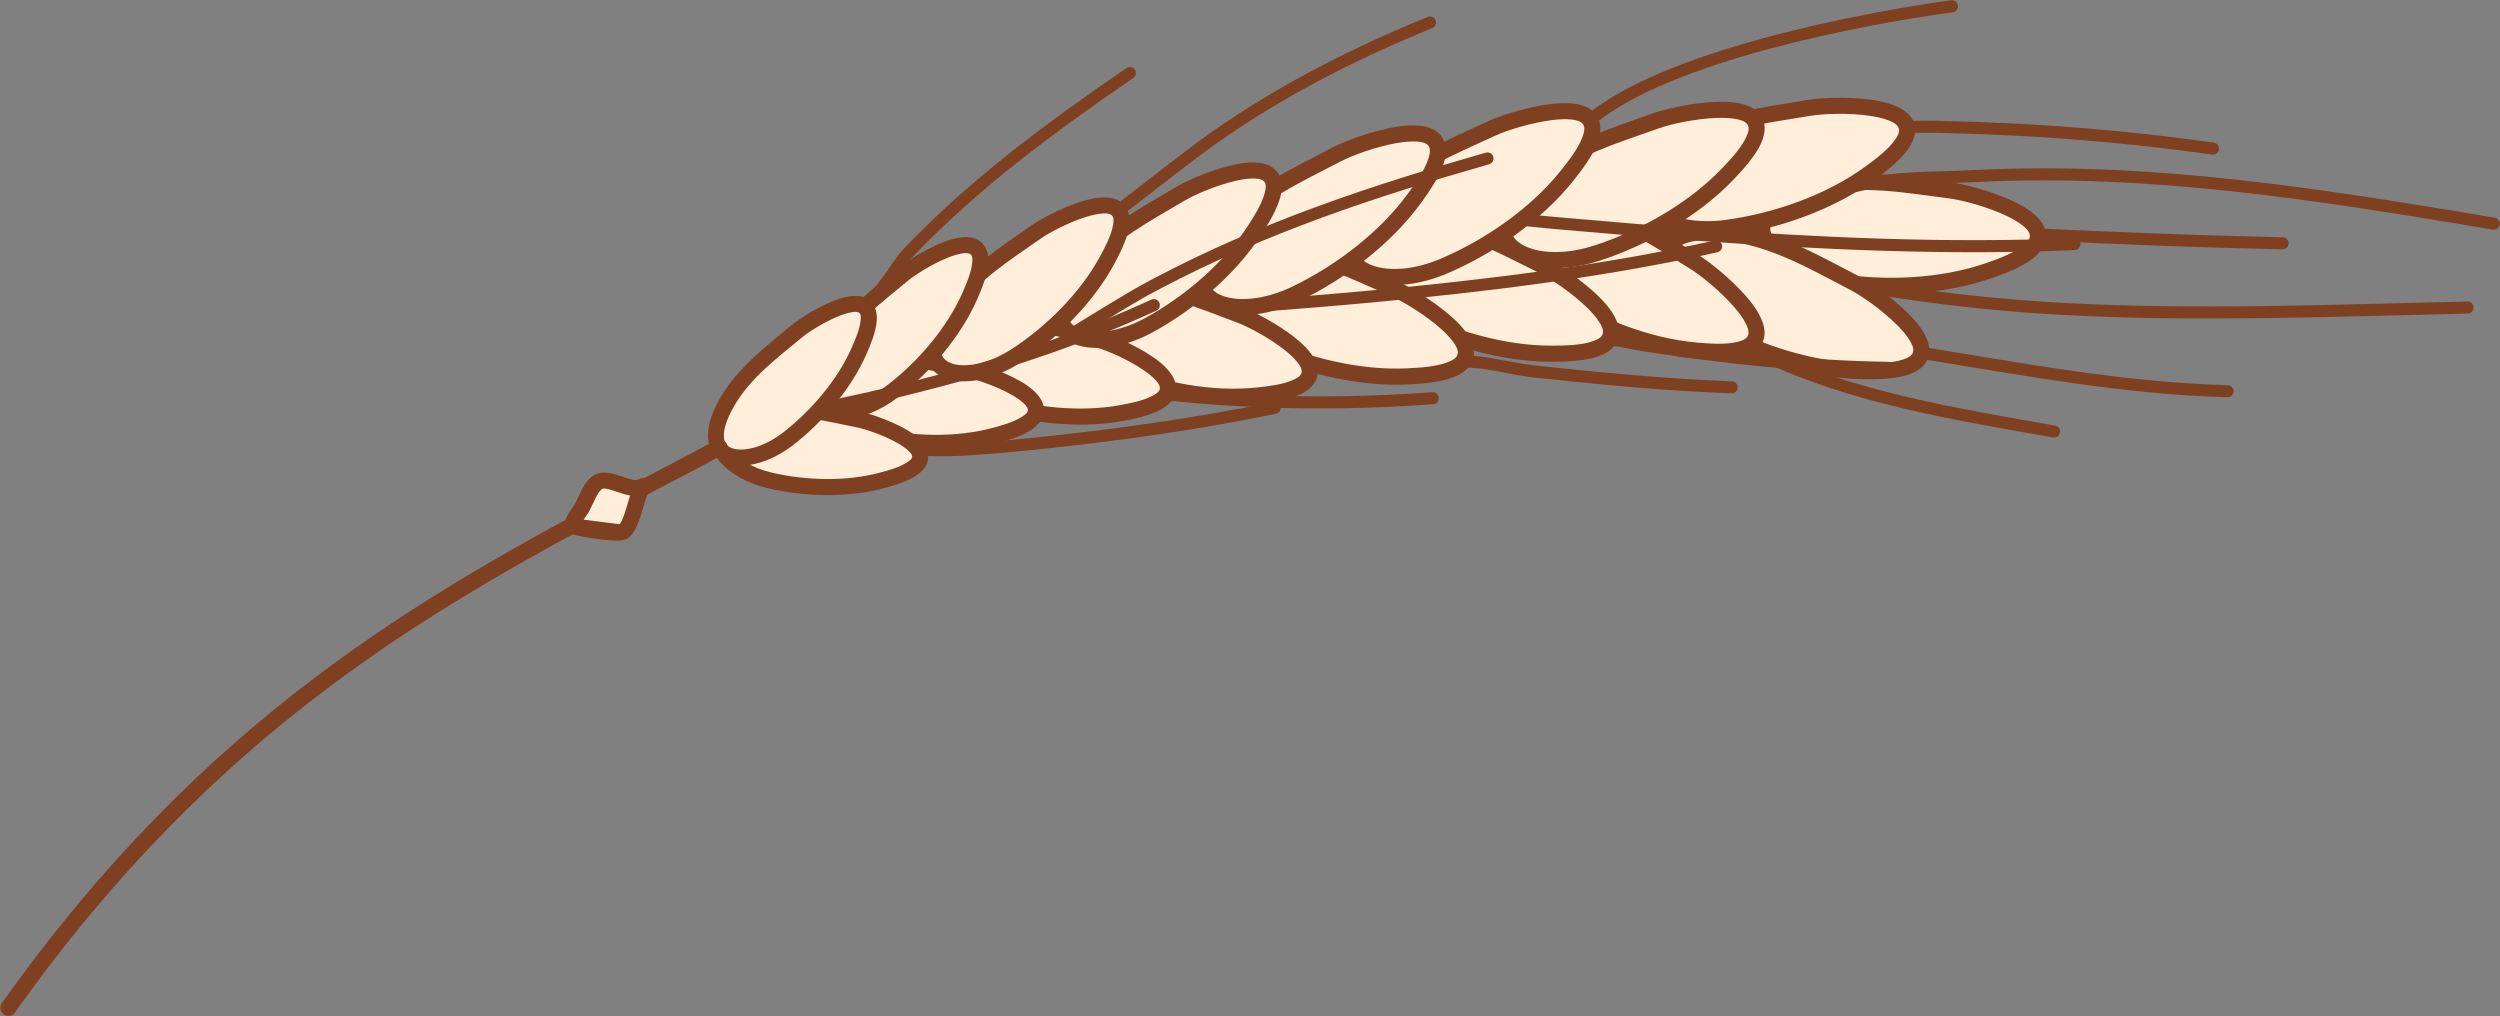 <?xml version="1.0" encoding="UTF-8" standalone="no"?><!DOCTYPE svg PUBLIC "-//W3C//DTD SVG 1.1//EN" "http://www.w3.org/Graphics/SVG/1.1/DTD/svg11.dtd"><svg width="100%" height="100%" viewBox="0 0 5179 2105" version="1.1" xmlns="http://www.w3.org/2000/svg" xmlns:xlink="http://www.w3.org/1999/xlink" xml:space="preserve" xmlns:serif="http://www.serif.com/" style="fill-rule:evenodd;clip-rule:evenodd;stroke-linejoin:round;stroke-miterlimit:2;"><rect x="0" y="0" width="5179" height="2105" fill="#808080" stroke="none"/><g id="Wheat-01"><g><path d="M4220.39,479.555c-13.185,-44.308 -136.485,-79.484 -180.308,-85.063c-91.163,-11.608 -183.184,-28.281 -274.421,-8.288c-196.405,43.04 -112.724,172.324 37.677,196.774c101.207,16.453 219.766,11.555 317.14,-22.463c38.616,-13.491 112.114,-39.959 99.912,-80.96Z" style="fill:#ffeeda;"/><path d="M4236.36,474.801c-4.876,-16.384 -20.937,-32.753 -43.934,-46.43c-45.48,-27.048 -118.196,-46.332 -150.244,-50.413c-93.044,-11.846 -186.974,-28.44 -280.093,-8.034c-42.288,9.267 -72.389,22.558 -92.392,37.606c-23.243,17.486 -33.936,37.79 -35.555,58.17c-1.895,23.84 8.968,48.778 30.833,70.777c28.879,29.056 77.546,53.501 135.684,62.952c103.818,16.878 225.425,11.716 325.311,-23.18c24.613,-8.599 62.419,-22.468 86.044,-41.35c20.762,-16.594 31.181,-37.131 24.346,-60.098Zm-31.949,9.507c2.939,9.875 -4.281,17.418 -13.208,24.552c-20.853,16.667 -54.501,28.33 -76.227,35.92c-94.862,33.142 -210.372,37.776 -308.969,21.748c-55.424,-9.01 -101.342,-32.813 -124.516,-61.463c-11.288,-13.955 -16.975,-28.861 -12.955,-43.287c3.137,-11.256 11.893,-21.661 26.246,-31.169c17.131,-11.349 41.612,-20.93 74.442,-28.124c89.355,-19.581 179.465,-2.828 268.748,8.54c25.224,3.211 77.88,16.693 118.714,36.106c12.915,6.14 24.622,12.846 33.661,20.098c6.859,5.504 12.242,10.958 14.064,17.079Z" style="fill:#7e4021;"/><path d="M3980.13,727.139c2.829,-46.141 -100.898,-121.513 -140.141,-141.8c-81.636,-42.203 -162.338,-89.458 -254.893,-102.006c-199.243,-27.013 -165.038,123.144 -32.176,197.748c89.406,50.202 202.439,86.309 305.574,87.791c40.9,0.588 119.018,0.965 121.636,-41.733Z" style="fill:#ffeeda;"/><path d="M3996.76,728.159c1.046,-17.062 -8.418,-37.95 -25.321,-58.692c-33.429,-41.019 -95.102,-84.098 -123.801,-98.934c-83.32,-43.073 -165.843,-90.908 -260.308,-103.716c-42.898,-5.816 -75.733,-3.668 -99.687,3.598c-27.833,8.442 -44.847,23.84 -53.366,42.425c-9.965,21.741 -8.325,48.893 4.657,77.061c17.148,37.205 54.463,76.874 105.821,105.712c91.712,51.498 207.699,88.404 313.494,89.924c26.069,0.375 66.339,0.33 95.011,-9.292c25.197,-8.457 42.034,-24.169 43.5,-48.086Zm-33.271,-2.04c-0.63,10.284 -10.001,14.889 -20.834,18.525c-25.309,8.493 -60.915,7.894 -83.927,7.564c-100.474,-1.445 -210.553,-36.752 -297.653,-85.66c-48.961,-27.492 -83.914,-65.613 -95.843,-100.478c-5.81,-16.983 -6.034,-32.935 2.695,-45.104c6.811,-9.495 18.607,-16.26 35.353,-20.263c19.986,-4.777 46.268,-5.37 79.572,-0.855c90.647,12.29 169.526,58.964 249.479,100.296c22.587,11.677 67.414,42.418 99.099,74.671c10.022,10.202 18.715,20.519 24.714,30.434c4.553,7.524 7.736,14.495 7.345,20.87Z" style="fill:#7e4021;"/><path d="M3945.47,252.813c-25.413,-38.616 -153.618,-36.707 -197.186,-29.401c-90.634,15.199 -183.551,25.796 -265.134,71.272c-175.624,97.896 -58.189,197.525 92.868,177.525c101.649,-13.459 213.748,-52.368 297.159,-113.044c33.078,-24.062 95.809,-70.618 72.293,-106.352Z" style="fill:#ffeeda;"/><path d="M3959.39,243.651c-9.397,-14.28 -29.499,-25.316 -55.465,-31.773c-51.351,-12.771 -126.538,-10.246 -158.4,-4.903c-92.503,15.513 -187.226,26.737 -270.492,73.151c-37.813,21.078 -62.797,42.491 -77.605,62.673c-17.207,23.45 -21.584,45.976 -17.253,65.956c5.067,23.373 22.666,44.114 49.949,58.865c36.037,19.484 89.688,28.842 148.079,21.111c104.271,-13.806 219.214,-53.847 304.776,-116.088c21.084,-15.337 53.278,-39.528 70.448,-64.425c15.089,-21.88 19.136,-44.551 5.963,-64.567Zm-27.845,18.324c5.664,8.606 0.929,17.912 -5.559,27.319c-15.156,21.977 -44.005,42.855 -62.615,56.393c-81.259,59.111 -190.516,96.888 -289.543,109.999c-55.666,7.37 -106.499,-2.166 -136.957,-22.908c-14.835,-10.103 -24.582,-22.733 -24.897,-37.706c-0.246,-11.682 5.135,-24.171 16.132,-37.418c13.127,-15.81 33.801,-32.049 63.157,-48.413c79.901,-44.538 171.01,-54.506 259.775,-69.392c25.078,-4.205 79.384,-6.496 124.083,0.306c14.138,2.151 27.282,5.192 38.029,9.527c8.156,3.29 14.884,6.958 18.395,12.293Z" style="fill:#7e4021;"/><path d="M3638.67,693.281c6.097,-45.824 -92.019,-128.368 -129.724,-151.389c-78.435,-47.889 -155.58,-100.752 -247.011,-119.837c-196.824,-41.084 -173.361,111.121 -46.128,194.966c85.617,56.42 195.803,100.458 298.573,109.256c40.755,3.489 118.649,9.408 124.29,-32.996Z" style="fill:#ffeeda;"/><path d="M3655.19,695.478c2.254,-16.944 -5.705,-38.451 -21.093,-60.34c-30.433,-43.289 -88.894,-90.635 -116.467,-107.47c-80.054,-48.878 -158.974,-102.449 -252.291,-121.928c-42.378,-8.846 -75.282,-9.034 -99.692,-3.486c-28.362,6.446 -46.426,20.598 -56.242,38.531c-11.483,20.979 -11.774,48.179 -0.823,77.197c14.464,38.329 48.869,80.545 98.052,112.956c87.826,57.876 200.901,102.92 306.322,111.945c25.977,2.223 66.148,5.036 95.431,-2.527c25.734,-6.647 43.643,-21.124 46.803,-44.878Zm-33.043,-4.395c-1.358,10.212 -11.032,14.141 -22.097,16.999c-25.847,6.676 -61.321,3.552 -84.251,1.589c-100.118,-8.571 -207.415,-51.602 -290.823,-106.567c-46.887,-30.897 -79.047,-71.403 -88.472,-107.027c-4.59,-17.352 -3.681,-33.279 5.89,-44.799c7.467,-8.987 19.714,-14.898 36.701,-17.703c20.275,-3.346 46.533,-2.072 79.432,4.795c89.546,18.691 164.914,70.845 241.732,117.747c21.702,13.251 64.234,47.095 93.551,81.516c9.273,10.887 17.211,21.795 22.492,32.111c4.007,7.828 6.688,15.008 5.845,21.339Z" style="fill:#7e4021;"/><path d="M3337.41,688.425c1.854,-46.191 -103.439,-119.357 -143.102,-138.812c-82.508,-40.47 -164.189,-86.012 -256.988,-96.604c-199.769,-22.802 -162.403,126.599 -27.996,198.383c90.445,48.304 204.215,82.018 307.358,81.324c40.903,-0.276 119.012,-1.547 120.728,-44.291Z" style="fill:#ffeeda;"/><path d="M3354.07,689.093c0.686,-17.08 -9.217,-37.763 -26.554,-58.144c-34.287,-40.305 -96.856,-82.072 -125.861,-96.299c-84.211,-41.306 -167.725,-87.389 -262.438,-98.2c-43.012,-4.91 -75.794,-2.07 -99.59,5.7c-27.648,9.028 -44.334,24.782 -52.458,43.542c-9.505,21.946 -7.292,49.058 6.282,76.945c17.929,36.836 56.072,75.708 108.028,103.456c92.778,49.551 209.518,84.001 315.322,83.289c26.071,-0.175 66.331,-1.07 94.793,-11.296c25.014,-8.986 41.515,-25.049 42.476,-48.993Zm-33.306,-1.337c-0.414,10.295 -9.685,15.096 -20.44,18.96c-25.123,9.026 -60.734,9.179 -83.748,9.333c-100.482,0.677 -211.282,-32.3 -299.394,-79.358c-49.53,-26.453 -85.281,-63.829 -97.942,-98.434c-6.168,-16.856 -6.727,-32.8 1.743,-45.151c6.608,-9.636 18.26,-16.649 34.917,-21.004c19.88,-5.198 46.145,-6.345 79.536,-2.534c90.886,10.374 170.733,55.373 251.54,95.009c22.829,11.197 68.294,40.986 100.653,72.563c10.235,9.988 19.144,20.12 25.351,29.906c4.71,7.426 8.04,14.329 7.784,20.71Z" style="fill:#7e4021;"/><path d="M3036.73,729.813c-0.267,-46.227 -108.807,-114.484 -149.321,-132.098c-84.279,-36.641 -167.964,-78.386 -261.151,-84.709c-200.605,-13.61 -156.422,133.919 -18.862,199.459c92.566,44.103 207.763,72.56 310.766,67.133c40.848,-2.152 118.816,-7.007 118.568,-49.785Z" style="fill:#ffeeda;"/><path d="M3053.4,729.717c-0.099,-17.094 -10.941,-37.301 -29.195,-56.864c-36.1,-38.69 -100.52,-77.542 -130.148,-90.423c-86.017,-37.397 -171.558,-79.599 -266.668,-86.052c-43.192,-2.93 -75.809,1.411 -99.223,10.265c-27.205,10.287 -43.15,26.79 -50.405,45.903c-8.488,22.36 -5.033,49.341 9.807,76.576c19.6,35.974 59.487,73.055 112.662,98.389c94.954,45.241 213.152,74.297 318.812,68.73c26.036,-1.371 66.212,-4.113 94.175,-15.634c24.575,-10.124 40.321,-26.928 40.183,-50.89Zm-33.333,0.192c0.059,10.303 -8.982,15.525 -19.548,19.878c-24.683,10.169 -60.249,11.956 -83.231,13.167c-100.345,5.287 -212.542,-22.57 -302.721,-65.535c-50.692,-24.152 -88.12,-59.847 -102.357,-93.835c-6.934,-16.556 -8.225,-32.457 -0.33,-45.184c6.159,-9.929 17.476,-17.469 33.916,-22.584c19.621,-6.105 45.805,-8.456 79.336,-6.181c91.266,6.192 173.094,47.479 255.635,83.365c23.319,10.138 70.103,37.808 103.877,67.867c10.683,9.508 20.047,19.22 26.697,28.711c5.046,7.202 8.689,13.945 8.726,20.331Z" style="fill:#7e4021;"/><path d="M2713.29,767.217c-2.574,-42.744 -106.405,-100.415 -144.765,-114.668c-79.799,-29.648 -159.306,-64.047 -245.818,-65.204c-186.236,-2.49 -137.942,131.744 -7.406,185.44c87.841,36.133 195.826,56.655 290.825,46.45c37.674,-4.047 109.547,-12.463 107.164,-52.018Z" style="fill:#ffeeda;"/><path d="M2729.93,766.215c-0.966,-16.044 -12.104,-34.504 -30.241,-51.939c-35.46,-34.084 -97.208,-66.892 -125.357,-77.35c-81.576,-30.309 -162.96,-65.064 -251.399,-66.246c-40.325,-0.539 -70.442,5.173 -91.773,14.594c-25.039,11.058 -39.145,27.414 -44.986,45.747c-6.821,21.41 -2.261,46.559 13.052,71.353c20.049,32.464 59.003,64.955 109.738,85.824c90.286,37.14 201.3,58.097 298.945,47.608c24.125,-2.592 61.316,-7.194 86.719,-19.314c22.727,-10.844 36.667,-27.616 35.302,-50.277Zm-33.273,2.004c0.544,9.03 -7.327,13.867 -16.383,18.188c-22.201,10.593 -54.841,13.991 -75.925,16.256c-92.354,9.921 -197.31,-10.165 -282.704,-45.292c-47.777,-19.653 -83.983,-50.528 -98.762,-81.04c-7.053,-14.563 -9.091,-28.808 -2.608,-40.651c5.079,-9.279 14.975,-16.603 29.584,-22.036c17.733,-6.594 41.689,-10.048 72.628,-9.634c84.587,1.131 162.214,35.174 240.236,64.163c22.005,8.175 66.519,31.339 99.161,57.354c10.278,8.191 19.361,16.632 25.938,25.01c4.851,6.18 8.492,11.986 8.835,17.682Z" style="fill:#7e4021;"/><path d="M2419.24,799.865c-5.422,-39.295 -105.426,-85.164 -141.869,-95.596c-75.813,-21.7 -151.693,-47.808 -231.677,-42.715c-172.182,10.963 -118.018,131.5 6.367,171.796c83.7,27.117 184.895,38.38 271.908,22.189c34.507,-6.42 100.288,-19.312 95.271,-55.674Z" style="fill:#ffeeda;"/><path d="M2435.74,797.587c-2.067,-14.985 -13.784,-31.549 -32.065,-46.596c-35.306,-29.061 -94.888,-55.062 -121.728,-62.745c-77.635,-22.222 -155.416,-48.541 -237.322,-43.325c-37.508,2.388 -65.078,9.876 -84.223,20.158c-22.717,12.2 -34.747,28.613 -38.905,46.255c-4.847,20.569 1.188,43.835 17.339,65.976c20.951,28.723 59.45,56.142 108.078,71.896c86.217,27.931 190.465,39.396 280.094,22.719c22.208,-4.132 56.393,-11.089 79.104,-24.157c20.704,-11.913 32.572,-28.848 29.628,-50.181Zm-33.02,4.556c1.077,7.809 -5.653,12.372 -13.232,16.733c-19.637,11.299 -49.377,16.705 -68.578,20.278c-84.397,15.704 -182.538,4.642 -263.723,-21.659c-45.189,-14.64 -80.598,-40.337 -96.303,-67.265c-7.328,-12.563 -10.237,-25.174 -5.246,-36.235c3.929,-8.708 12.373,-15.943 25.151,-21.849c15.802,-7.304 37.539,-12.15 65.954,-13.959c78.062,-4.971 152.041,20.927 226.031,42.106c20.829,5.962 63.433,24.122 95.317,45.745c9.99,6.775 18.907,13.858 25.521,21.066c4.725,5.149 8.414,10.011 9.108,15.039l-0,-0Z" style="fill:#7e4021;"/><path d="M2145.3,843.65c-7.987,-35.866 -103.793,-70.624 -138.229,-77.489c-71.638,-14.28 -143.673,-32.625 -217.129,-21.854c-158.128,23.188 -98.976,130.359 18.915,158.122c79.332,18.682 173.611,21.401 252.714,-0.15c31.369,-8.546 91.121,-25.439 83.729,-58.629Z" style="fill:#ffeeda;"/><path d="M2161.57,840.027c-3.097,-13.909 -15.312,-28.61 -33.637,-41.327c-34.937,-24.244 -92.14,-43.808 -117.602,-48.884c-73.497,-14.651 -147.443,-33.05 -222.805,-21.999c-34.671,5.084 -59.71,14.169 -76.715,25.186c-20.408,13.221 -30.409,29.602 -32.954,46.503c-2.961,19.671 4.439,41.053 21.299,60.58c21.658,25.084 59.503,47.643 105.883,58.565c81.906,19.289 179.245,21.959 260.914,-0.291c20.298,-5.53 51.488,-14.617 71.572,-28.48c18.671,-12.887 28.492,-29.888 24.045,-49.853Zm-32.536,7.246c1.48,6.645 -4.23,10.885 -10.445,15.175c-17.164,11.847 -44.051,19.025 -61.397,23.751c-76.536,20.851 -167.755,18.083 -244.512,0.007c-42.487,-10.006 -76.879,-30.822 -93.288,-54.3c-7.463,-10.677 -11.087,-21.698 -7.442,-31.939c2.884,-8.106 9.975,-15.179 21.009,-21.423c13.933,-7.885 33.496,-13.948 59.403,-17.747c71.55,-10.492 141.673,7.799 211.452,21.709c19.604,3.908 60.152,17.391 91.105,34.865c9.647,5.446 18.34,11.249 24.931,17.343c4.54,4.199 8.208,8.175 9.184,12.559Z" style="fill:#7e4021;"/><path d="M1905.74,940.645c-7.398,-33.223 -96.146,-65.421 -128.045,-71.78c-66.36,-13.228 -133.088,-30.222 -201.132,-20.244c-146.477,21.48 -91.684,120.755 17.522,146.472c73.487,17.306 160.82,19.825 234.094,-0.138c29.059,-7.917 84.408,-23.566 77.561,-54.31Z" style="fill:#ffeeda;"/><path d="M1922.01,937.022c-2.922,-13.117 -14.377,-27.031 -31.658,-39.024c-32.5,-22.553 -85.712,-40.756 -109.398,-45.478c-68.219,-13.599 -136.858,-30.646 -206.808,-20.389c-69.563,10.201 -98.37,39.183 -102.625,67.44c-2.79,18.535 4.128,38.702 20.015,57.102c20.198,23.393 55.477,44.457 98.73,54.643c76.061,17.912 166.453,20.382 242.295,-0.281c18.911,-5.152 47.962,-13.64 66.673,-26.555c17.758,-12.257 27.004,-28.47 22.776,-47.458Zm-32.537,7.246c1.264,5.675 -3.867,9.116 -9.174,12.779c-15.792,10.9 -40.539,17.479 -56.5,21.827c-70.707,19.264 -154.981,16.696 -225.893,-0.004c-39.012,-9.187 -70.622,-28.249 -85.689,-49.807c-6.659,-9.526 -9.995,-19.334 -6.744,-28.471c2.59,-7.278 9.003,-13.582 18.909,-19.188c12.806,-7.247 30.791,-12.801 54.601,-16.292c66.138,-9.699 130.953,7.24 195.454,20.098c18.082,3.605 55.48,16.045 84.03,32.161c8.846,4.994 16.82,10.31 22.863,15.898c3.994,3.693 7.285,7.143 8.143,10.999Z" style="fill:#7e4021;"/><path d="M3630.41,244.286c-31.808,-33.545 -157.679,-9.119 -199.283,5.736c-86.549,30.902 -176.153,57.674 -248.467,116.789c-155.671,127.257 -22.544,204.68 122.641,158.426c97.697,-31.126 201.207,-89.143 272.647,-163.543c28.331,-29.504 81.897,-86.366 52.462,-117.408Z" style="fill:#ffeeda;"/><path d="M3642.51,232.818c-11.762,-12.404 -33.491,-19.733 -60.188,-21.523c-52.797,-3.54 -126.368,12.168 -156.793,23.031c-88.334,31.539 -179.606,59.247 -253.412,119.582c-33.517,27.399 -54.346,52.872 -65.374,75.344c-12.814,26.11 -13.162,49.055 -5.384,67.962c9.099,22.118 30.071,39.441 59.523,49.164c38.902,12.842 93.362,12.619 149.484,-5.261c100.218,-31.928 206.327,-91.56 279.61,-167.879c18.057,-18.806 45.496,-48.282 58.019,-75.81c11.006,-24.193 11.003,-47.222 -5.485,-64.61Zm-24.188,22.936c7.089,7.476 4.064,17.469 -0.668,27.871c-11.055,24.299 -35.782,49.926 -51.722,66.526c-69.597,72.48 -170.507,128.883 -265.684,159.206c-53.502,17.045 -105.221,16.597 -138.851,1.535c-16.381,-7.336 -28.198,-18.055 -31.141,-32.74c-2.296,-11.456 0.804,-24.697 9.301,-39.671c10.141,-17.873 27.637,-37.495 53.657,-58.766c70.823,-57.896 158.76,-83.732 243.523,-113.997c23.947,-8.55 77.004,-20.355 122.202,-21.521c14.296,-0.369 27.77,0.313 39.112,2.691c8.607,1.804 15.877,4.231 20.271,8.866Z" style="fill:#7e4021;"/><path d="M3287.88,242.094c-34.759,-30.476 -157.849,5.427 -197.91,24.046c-83.339,38.733 -170.1,73.635 -236.669,139.153c-143.303,141.039 -3.618,205.886 136.696,146.47c94.42,-39.981 192.153,-107.275 256.445,-187.932c25.496,-31.986 73.604,-93.535 41.438,-121.737Z" style="fill:#ffeeda;"/><path d="M3298.87,229.562c-12.853,-11.269 -35.165,-16.568 -61.913,-15.894c-52.899,1.332 -124.713,23.742 -154.01,37.358c-85.057,39.532 -173.393,75.52 -241.335,142.388c-30.854,30.367 -49.251,57.648 -58.165,81.039c-10.358,27.179 -8.593,50.058 0.891,68.169c11.095,21.187 33.572,36.507 63.794,43.48c39.918,9.209 94.127,3.976 148.366,-18.991c96.855,-41.013 197.028,-110.154 262.979,-192.891c16.251,-20.388 40.861,-52.263 50.799,-80.826c8.733,-25.103 6.612,-48.034 -11.406,-63.832Zm-21.975,25.064c7.746,6.792 5.653,17.021 1.898,27.814c-8.772,25.214 -31.037,53.007 -45.382,71.003c-62.633,78.575 -157.927,144.023 -249.911,182.973c-51.707,21.895 -103.247,26.207 -138.12,14.303c-16.987,-5.798 -29.739,-15.385 -34.021,-29.736c-3.341,-11.197 -1.472,-24.667 5.611,-40.359c8.454,-18.73 24.071,-39.878 48.024,-63.453c65.196,-64.166 150.383,-97.982 232.002,-135.917c23.059,-10.717 74.805,-27.354 119.704,-32.673c14.202,-1.682 27.681,-2.242 39.194,-0.919c8.737,1.005 16.198,2.754 21.001,6.964l-0,0Z" style="fill:#7e4021;"/><path d="M2966.77,286.226c-36.122,-28.849 -157.434,12.665 -196.599,33.103c-81.473,42.517 -166.541,81.364 -230.033,149.867c-136.679,147.467 5.835,205.835 143.274,140.043c92.485,-44.272 187.027,-115.981 247.55,-199.503c24.001,-33.122 69.233,-96.814 35.808,-123.51Z" style="fill:#ffeeda;"/><path d="M2977.17,273.203c-13.357,-10.668 -35.888,-14.937 -62.577,-13.037c-52.782,3.759 -123.491,29.441 -152.133,44.387c-83.153,43.394 -169.744,83.398 -234.546,153.314c-29.428,31.75 -46.553,59.847 -54.385,83.623c-9.099,27.625 -6.286,50.4 4.019,68.056c12.055,20.656 35.212,34.928 65.722,40.506c40.299,7.367 94.21,-0.348 147.338,-25.78c94.871,-45.414 191.766,-119.08 253.85,-204.756c15.298,-21.112 38.419,-54.083 47.036,-83.073c7.572,-25.477 4.4,-48.286 -14.323,-63.24l-0.001,-0Zm-20.801,26.046c8.05,6.429 6.428,16.744 3.173,27.698c-7.606,25.589 -28.572,54.374 -42.076,73.01c-58.962,81.367 -151.151,151.119 -241.25,194.249c-50.648,24.245 -101.936,30.918 -137.319,20.627c-17.235,-5.013 -30.414,-14.004 -35.35,-28.143c-3.851,-11.032 -2.602,-24.573 3.753,-40.574c7.586,-19.098 22.215,-40.941 45.061,-65.59c62.183,-67.091 145.728,-104.781 225.521,-146.421c22.543,-11.764 73.47,-30.758 118.078,-38.132c14.11,-2.333 27.549,-3.511 39.111,-2.717c8.773,0.603 16.307,2.007 21.298,5.993Z" style="fill:#7e4021;"/><path d="M2626.25,360.44c-34.862,-24.865 -144.981,19.641 -180.178,40.517c-73.218,43.428 -149.947,83.642 -205.226,150.201c-118.998,143.281 15.76,190.095 139.573,122.321c83.316,-45.606 167.153,-116.693 218.929,-196.994c20.533,-31.845 59.164,-93.035 26.902,-116.045Z" style="fill:#ffeeda;"/><path d="M2635.93,346.871c-13.085,-9.332 -34.444,-12.274 -59.404,-9.126c-48.798,6.155 -113.127,33.558 -138.954,48.877c-74.849,44.395 -153.036,85.847 -209.545,153.888c-25.766,31.024 -40.254,58.037 -46.335,80.549c-7.138,26.426 -3.283,47.678 7.304,63.743c12.365,18.763 34.79,31.025 63.699,34.7c37.852,4.812 87.606,-5.062 135.728,-31.404c85.636,-46.876 171.716,-120.044 224.934,-202.582c13.149,-20.392 32.946,-52.211 39.486,-79.586c5.852,-24.492 1.57,-45.876 -16.913,-59.058l0,-0.001Zm-19.355,27.138c7.364,5.253 6.179,14.416 3.848,24.175c-5.717,23.925 -23.589,51.447 -35.081,69.269c-50.334,78.065 -131.928,147.07 -212.924,191.406c-45.316,24.806 -92.088,33.558 -125.108,25.873c-15.76,-3.668 -28.12,-11.036 -33.256,-23.523c-4.024,-9.783 -3.5,-22.083 1.458,-36.86c6.017,-17.937 18.388,-38.739 38.158,-62.543c54.047,-65.077 129.318,-104.053 200.907,-146.514c20.19,-11.976 66.185,-32.037 106.936,-41.072c12.832,-2.846 25.106,-4.604 35.756,-4.453c7.856,0.111 14.66,0.929 19.306,4.242Z" style="fill:#7e4021;"/><path d="M2309.88,430.372c-33.97,-20.483 -132.504,28.464 -163.524,50.251c-64.531,45.324 -132.533,87.93 -178.847,153.339c-99.701,140.806 28.093,174.446 137.618,103.034c73.701,-48.055 146.069,-119.68 188.17,-197.532c16.696,-30.874 48.017,-90.138 16.583,-109.092Z" style="fill:#ffeeda;"/><path d="M2318.48,416.099c-12.954,-7.811 -33.202,-9.11 -56.396,-4.35c-44.794,9.193 -102.468,39.19 -125.314,55.236c-66.082,46.413 -135.442,90.364 -182.869,157.346c-21.719,30.673 -33.225,56.822 -37.262,78.175c-4.79,25.337 0.414,45.01 11.521,59.333c12.951,16.699 34.84,26.629 62.213,27.985c35.508,1.759 81.032,-10.949 123.851,-38.867c75.917,-49.499 150.361,-123.372 193.727,-203.565c10.745,-19.869 26.822,-50.83 30.934,-76.708c3.748,-23.59 -1.963,-43.465 -20.405,-54.585Zm-17.212,28.546c6.751,4.07 6.069,12.173 4.697,20.808c-3.555,22.375 -18.044,48.904 -27.334,66.083c-40.836,75.512 -111.127,144.889 -182.613,191.498c-39.791,25.945 -82.034,37.332 -112.849,32.621c-14.376,-2.198 -26.013,-7.862 -31.479,-18.696c-4.303,-8.53 -4.623,-19.645 -1.185,-33.295c4.252,-16.881 14.147,-36.834 30.6,-60.071c45.201,-63.837 111.844,-105.097 174.824,-149.331c17.729,-12.452 58.633,-34.173 95.491,-45.379c11.55,-3.511 22.663,-5.995 32.426,-6.608c6.975,-0.438 13.075,-0.251 17.422,2.37l-0,-0Z" style="fill:#7e4021;"/><path d="M2016.3,510.829c-32.916,-16.332 -120.169,36.334 -147.154,58.802c-56.136,46.741 -115.683,91.235 -153.477,155.137c-81.359,137.56 39.174,158.918 134.87,84.678c64.395,-49.958 125.77,-121.575 158.73,-196.643c13.071,-29.77 37.49,-86.861 7.031,-101.974Z" style="fill:#ffeeda;"/><path d="M2023.7,495.899c-12.766,-6.334 -31.877,-6.074 -53.286,0.185c-40.817,11.934 -91.988,44.127 -111.94,60.739c-57.593,47.954 -118.383,93.9 -157.158,159.46c-17.839,30.161 -26.512,55.346 -28.632,75.497c-2.545,24.182 3.909,42.257 15.454,54.86c13.438,14.668 34.72,22.352 60.505,21.513c33.123,-1.077 74.456,-16.332 112.104,-45.539c66.485,-51.578 129.745,-125.606 163.775,-203.111c8.457,-19.262 20.995,-49.233 22.837,-73.566c1.713,-22.623 -5.337,-40.947 -23.659,-50.038Zm-14.816,29.86c6.098,3.026 5.807,10.132 5.237,17.662c-1.575,20.796 -12.892,46.219 -20.12,62.681c-31.891,72.633 -91.381,141.839 -153.686,190.175c-34.488,26.755 -72.295,40.42 -100.87,38.425c-12.995,-0.907 -23.845,-5.017 -29.519,-14.288c-4.491,-7.339 -5.535,-17.299 -3.456,-29.806c2.625,-15.793 10.207,-34.819 23.537,-57.356c36.813,-62.243 95.116,-105.285 149.795,-150.813c15.362,-12.79 51.336,-35.852 84.382,-48.943c10.299,-4.08 20.276,-7.192 29.159,-8.488c6.12,-0.892 11.518,-1.245 15.541,0.751Z" style="fill:#7e4021;"/><path d="M1786.24,632.345c-30.49,-15.129 -111.315,33.657 -136.312,54.47c-52,43.297 -107.16,84.513 -142.169,143.706c-75.366,127.426 36.287,147.21 124.933,78.44c59.65,-46.277 116.504,-112.617 147.036,-182.155c12.108,-27.577 34.727,-80.462 6.512,-94.461Z" style="fill:#ffeeda;"/><path d="M1793.65,617.415c-12.038,-5.973 -30.061,-5.81 -50.25,0.093c-37.97,11.101 -85.574,41.045 -104.134,56.499c-53.457,44.509 -109.86,87.178 -145.851,148.03c-35.791,60.515 -31.357,101.137 -12.055,122.207c12.662,13.822 32.696,21.117 56.992,20.326c30.89,-1.005 69.448,-15.203 104.558,-42.441c61.74,-47.898 120.479,-116.649 152.08,-188.623c7.88,-17.946 19.539,-45.876 21.255,-68.547c1.629,-21.516 -5.169,-38.898 -22.595,-47.544Zm-14.816,29.86c5.208,2.584 4.659,8.738 4.173,15.168c-1.449,19.133 -11.888,42.516 -18.538,57.662c-29.462,67.102 -84.431,131.032 -141.992,175.687c-31.667,24.568 -66.361,37.171 -92.599,35.339c-11.595,-0.809 -21.32,-4.379 -26.382,-12.651c-4.033,-6.589 -4.905,-15.539 -3.038,-26.767c2.413,-14.515 9.397,-31.994 21.648,-52.707c34.029,-57.536 87.945,-97.299 138.488,-139.383c14.17,-11.798 47.352,-33.065 77.832,-45.139c9.444,-3.741 18.59,-6.602 26.736,-7.789c5.382,-0.785 10.134,-1.176 13.672,0.58Z" style="fill:#7e4021;"/><path d="M1794.4,644.158c13.026,-5.374 28.483,-21.166 43.312,-40.433c19.532,-25.377 38.709,-56.656 51.512,-70.086c137.416,-144.137 294.805,-259.729 458.457,-372.058c5.688,-3.905 7.136,-11.692 3.232,-17.38c-3.904,-5.688 -11.691,-7.136 -17.379,-3.232c-165.089,113.315 -323.782,230.017 -462.404,375.419c-13.191,13.836 -33.107,45.945 -53.23,72.089c-11.61,15.085 -22.836,28.363 -33.035,32.571c-6.377,2.631 -9.419,9.945 -6.787,16.322c2.631,6.378 9.945,9.419 16.322,6.788Z" style="fill:#7e4021;"/><path d="M3859.83,605.934c11.699,2.796 23.693,4.354 35.575,6.135c32.441,4.862 64.852,9.842 97.373,14.153c93.738,12.424 187.75,21.251 282.165,26.312c279.739,14.997 557.402,3.218 837.101,-2.924c6.897,-0.152 12.374,-5.874 12.222,-12.772c-0.151,-6.897 -5.874,-12.374 -12.771,-12.222c-279.069,6.128 -556.105,17.917 -835.214,2.954c-93.764,-5.026 -187.127,-13.793 -280.218,-26.132c-32.381,-4.291 -64.652,-9.252 -96.952,-14.093c-11.83,-1.773 -23.787,-3.252 -35.395,-6.2c0.132,0.034 0.526,0.148 0.526,0.148c0,-0 -3.296,-0.828 -4.754,-0.85c-2.269,-0.033 -4.183,0.507 -5.645,1.179c-2.412,1.109 -4.196,2.775 -5.462,4.797c-1.585,2.53 -3.687,6.783 -0.334,12.986c2.391,4.423 7.071,6.825 11.783,6.529Zm10.52,-17.802c0.737,1.56 1.122,3.205 1.183,4.84c-0.007,-1.402 -0.304,-3.021 -1.183,-4.84Z" style="fill:#7e4021;"/><path d="M3845.49,397.908c77.943,-19.777 166.503,-16.619 246.059,-20.641c365.616,-18.487 714.168,38.405 1072.47,98.337c6.804,1.138 13.253,-3.463 14.391,-10.267c1.138,-6.804 -3.462,-13.253 -10.267,-14.391c-360.094,-60.232 -710.408,-117.227 -1077.85,-98.647c-81.145,4.103 -171.446,1.205 -250.946,21.377c-6.687,1.696 -10.738,8.503 -9.042,15.19c1.697,6.687 8.503,10.738 15.191,9.042Z" style="fill:#7e4021;"/><path d="M2222.87,706.045c0.364,-0.276 0.841,-0.633 1.258,-0.929c21.018,-14.951 130.672,-80.613 146.159,-89.142c5.539,-3.051 11.085,-6.09 16.653,-9.088c5.843,-3.145 11.708,-6.252 17.58,-9.343c218.902,-115.226 443.402,-189.629 680.438,-257.281c6.634,-1.894 10.482,-8.817 8.589,-15.451c-1.893,-6.634 -8.817,-10.483 -15.451,-8.589c-238.714,68.131 -464.769,143.157 -685.221,259.199c-5.941,3.127 -11.874,6.27 -17.786,9.453c-5.638,3.035 -11.253,6.112 -16.862,9.201c-15.747,8.672 -127.219,75.468 -148.59,90.669c-5.424,3.858 -7.502,7.529 -7.88,8.491c-1.489,3.786 -0.939,6.913 0.009,9.297c2.55,6.41 9.825,9.544 16.235,6.994c1.949,-0.775 3.595,-1.987 4.869,-3.481Zm2.381,-12.044c0.716,2.166 0.805,4.406 0.354,6.51c0.589,-2.53 0.262,-4.712 -0.354,-6.51Z" style="fill:#7e4021;"/><path d="M2529.83,651.653c23.374,-1.319 46.732,-3.048 70.071,-4.877c79.363,-6.218 158.723,-12.408 237.992,-19.751c241.433,-22.365 482.96,-52.051 719.869,-104.403c6.737,-1.489 10.997,-8.167 9.509,-14.903c-1.489,-6.737 -8.167,-10.997 -14.903,-9.508c-235.891,52.127 -476.385,81.652 -716.781,103.921c-79.151,7.332 -158.393,13.512 -237.639,19.72c-23.157,1.815 -46.334,3.532 -69.527,4.841c-6.888,0.389 -12.164,6.297 -11.776,13.184c0.389,6.888 6.297,12.165 13.185,11.776Z" style="fill:#7e4021;"/><path d="M3165.35,469.06c25.554,2.728 51.137,5.043 76.711,7.257c87.01,7.531 174.013,15.089 261.05,21.48c265.042,19.464 531.04,31.64 794.66,20.397c6.893,-0.294 12.25,-6.129 11.956,-13.022c-0.294,-6.892 -6.129,-12.25 -13.021,-11.956c-262.66,11.202 -527.688,-0.959 -791.764,-20.351c-86.929,-6.384 -173.824,-13.933 -260.725,-21.455c-25.408,-2.199 -50.826,-4.499 -76.213,-7.209c-6.86,-0.732 -13.024,4.243 -13.756,11.103c-0.733,6.86 4.242,13.024 11.102,13.756Z" style="fill:#7e4021;"/><path d="M1731.03,853.131c4.648,-1.05 53.851,-12.167 56.876,-12.836c59.306,-13.098 118.306,-28.18 177.015,-43.702c147.813,-39.081 291.554,-89.394 430.536,-153.094c6.271,-2.875 9.029,-10.3 6.155,-16.572c-2.875,-6.271 -10.3,-9.029 -16.572,-6.155c-137.681,63.104 -280.08,112.937 -426.509,151.651c-58.378,15.435 -117.045,30.436 -176.016,43.461c-3.302,0.729 -50.31,10.578 -59.481,13.524c-10.832,3.479 -10.238,13.604 -9.948,15.051c1.356,6.764 7.948,11.155 14.713,9.799c1.152,-0.231 2.235,-0.614 3.231,-1.127Zm6.699,-12.783c0.297,2.203 -0.005,4.367 -0.792,6.314c0.921,-2.208 1.075,-4.334 0.792,-6.314Z" style="fill:#7e4021;"/><path d="M2339.52,434.521c45.485,-34.892 135.174,-105.552 182.089,-138.557c139.639,-98.236 287.803,-173.194 445.504,-237.796c6.385,-2.615 9.444,-9.921 6.829,-16.305c-2.615,-6.384 -9.921,-9.444 -16.305,-6.829c-159.448,65.317 -309.227,141.159 -450.412,240.483c-47.127,33.153 -137.231,104.118 -182.921,139.169c-5.474,4.199 -6.509,12.052 -2.31,17.526c4.199,5.473 12.053,6.508 17.526,2.309Z" style="fill:#7e4021;"/><path d="M3303.34,257.355c154.297,-129.283 548.258,-205.584 741.974,-232.002c6.836,-0.932 11.629,-7.238 10.696,-14.074c-0.932,-6.836 -7.238,-11.629 -14.074,-10.696c-197.148,26.886 -597.621,106.035 -754.652,237.61c-5.288,4.43 -5.984,12.321 -1.554,17.609c4.431,5.288 12.322,5.984 17.61,1.553Z" style="fill:#7e4021;"/><path d="M3956.8,275.403c3.2,-0.059 35.817,-0.638 53.28,-0.268c50.874,1.078 101.735,2.838 152.56,5.338c140.527,6.913 280.848,20.132 420.164,39.729c6.832,0.961 13.158,-3.805 14.119,-10.637c0.961,-6.832 -3.805,-13.158 -10.637,-14.119c-140.063,-19.703 -281.137,-32.993 -422.417,-39.943c-51.058,-2.511 -102.152,-4.28 -153.26,-5.362c-19.165,-0.406 -50.058,-0.081 -55.833,0.329c-6.229,0.442 -8.922,3.777 -9.334,4.236c-4.439,4.939 -4.397,9.973 -1.349,14.924c2.744,4.457 7.842,6.587 12.707,5.773Zm8.925,-18.284c2.421,4.455 1.852,9.815 -1.128,13.64c3.698,-4.519 3.698,-9.113 1.128,-13.64Z" style="fill:#7e4021;"/><path d="M4224.8,498.292c39.452,2.069 78.917,3.579 118.382,5.357c128.363,5.785 256.794,10.034 385.258,12.829c6.898,0.151 12.619,-5.327 12.769,-12.225c0.15,-6.897 -5.328,-12.619 -12.225,-12.769c-128.27,-2.79 -256.507,-7.034 -384.677,-12.809c-39.403,-1.776 -78.807,-3.283 -118.197,-5.349c-6.89,-0.361 -12.776,4.938 -13.138,11.828c-0.361,6.889 4.939,12.776 11.828,13.138Z" style="fill:#7e4021;"/><path d="M3989.16,745.04c208.423,33.741 411.18,72.086 625.206,77.856c6.896,0.186 12.646,-5.262 12.832,-12.159c0.186,-6.896 -5.262,-12.646 -12.159,-12.832c-212.893,-5.74 -414.564,-43.982 -621.884,-77.544c-6.81,-1.102 -13.234,3.532 -14.337,10.342c-1.102,6.811 3.532,13.235 10.342,14.337Z" style="fill:#7e4021;"/><path d="M3646.69,746.17c186.479,89.513 404.398,124.395 606.389,160.073c6.794,1.2 13.284,-3.342 14.484,-10.135c1.2,-6.794 -3.342,-13.284 -10.135,-14.484c-199.806,-35.292 -415.458,-69.447 -599.92,-157.992c-6.219,-2.986 -13.692,-0.36 -16.678,5.86c-2.985,6.219 -0.36,13.692 5.86,16.678Z" style="fill:#7e4021;"/><path d="M3343.86,716.662c5.503,1.028 57.58,10.752 60.255,11.163c168.297,25.874 337.774,44.086 508.141,46.773c6.898,0.109 12.586,-5.403 12.695,-12.301c0.109,-6.898 -5.403,-12.587 -12.301,-12.695c-169.226,-2.67 -337.566,-20.786 -504.736,-46.487c-2.936,-0.451 -52.442,-10.915 -63.154,-11.502c-8.871,-0.487 -12.727,5.053 -13.591,6.607c-3.35,6.031 -1.174,13.647 4.856,16.998c2.48,1.377 5.227,1.821 7.835,1.444Zm7.908,-4.455l-0.125,0.153l0.021,-0.024l0.104,-0.129Zm0.46,-0.599l-0.216,0.294l0.04,-0.05l0.176,-0.244Zm0.384,-0.563l-0.242,0.367l0.037,-0.052l0.205,-0.315Zm0.097,-0.151c0.111,-0.176 0.215,-0.354 0.314,-0.532l-0.314,0.532Z" style="fill:#7e4021;"/><path d="M3032.44,761.615c44.707,-1.159 96.486,15.124 141.154,19.96c137.418,14.879 275.103,28.13 413.264,33.348c6.894,0.261 12.703,-5.125 12.963,-12.019c0.261,-6.894 -5.125,-12.702 -12.019,-12.963c-137.577,-5.196 -274.68,-18.405 -411.517,-33.221c-45.71,-4.949 -98.743,-21.283 -144.493,-20.096c-6.897,0.179 -12.35,5.923 -12.172,12.82c0.179,6.896 5.924,12.35 12.82,12.171Z" style="fill:#7e4021;"/><path d="M2426.95,806.28c-2.563,-0.681 -5.361,-0.552 -7.995,0.546c-10.191,4.25 -8.452,12.709 -7.989,14.733c0.681,2.979 2.532,7.461 8.805,9.3c0.858,0.251 2.65,0.622 5.095,0.563c2.029,-0.048 6.14,-0.611 7.974,-0.413c59.256,6.397 118.533,10.091 178.085,12.581c119.387,4.992 238.962,2.498 358.105,-6.174c6.881,-0.501 12.061,-6.494 11.56,-13.374c-0.501,-6.881 -6.493,-12.061 -13.374,-11.56c-118.192,8.602 -236.813,11.082 -355.246,6.13c-59.005,-2.467 -117.736,-6.121 -176.447,-12.459c-1.697,-0.183 -5.803,-0.021 -8.573,0.127Zm2.757,23.081l-0.431,0.22l0.172,-0.079l0.259,-0.141Zm2.462,-1.743c-0.72,0.656 -1.526,1.234 -2.411,1.715c0.992,-0.527 1.781,-1.116 2.411,-1.715Z" style="fill:#7e4021;"/><path d="M1927.52,919.888c-2.937,-1.081 -6.279,-1.066 -9.363,0.3c-4.889,2.164 -6.311,5.525 -6.975,7.324c-1.379,3.739 -1.057,7.327 0.968,10.761c0.952,1.615 3.198,4.802 8.347,6.023c2.75,0.652 14.483,0.679 15.599,0.704c20.959,0.469 41.883,0.02 62.81,-1.226c58.319,-3.473 116.564,-8.951 174.638,-15.229c157.837,-17.064 314.101,-39.309 469.619,-71.374c6.756,-1.393 11.111,-8.01 9.718,-14.767c-1.393,-6.757 -8.01,-11.111 -14.767,-9.718c-154.735,31.904 -310.214,54.026 -467.257,71.004c-57.675,6.235 -115.519,11.679 -173.437,15.128c-20.246,1.205 -40.488,1.642 -60.765,1.189l-9.135,-0.119Zm3.785,21.259c-0.89,0.76 -1.905,1.403 -3.029,1.901c1.274,-0.564 2.258,-1.226 3.029,-1.901Z" style="fill:#7e4021;"/><path d="M1481.88,913.093c-2.187,1.075 -16.56,8.139 -17.091,8.432c-51.333,28.29 -103.789,54.578 -155.626,81.93c-439.431,231.87 -885.004,483.334 -1305.45,1074.84c-5.329,7.497 -3.569,17.911 3.929,23.24c7.497,5.33 17.911,3.569 23.24,-3.928c416.609,-586.104 858.414,-834.912 1293.84,-1064.67c52.015,-27.447 104.649,-53.83 156.159,-82.217c0.584,-0.323 14.854,-7.149 17.659,-8.731c10.917,-6.159 8.841,-17.011 8.63,-18.078c-1.792,-9.022 -10.572,-14.892 -19.595,-13.1c-2.085,0.414 -4.001,1.201 -5.692,2.283Z" style="fill:#7e4021;"/><path d="M1330.57,1007.36c-23.962,14.88 -70.635,-23.441 -92.589,-8.273c-15.512,10.717 -23.872,37.397 -32.812,53.352c-3.866,6.899 -20.693,27.388 -18.406,36.079c1.494,5.678 96.885,19.951 105.169,12.671c19.385,-17.035 25.794,-71.163 38.638,-93.829Z" style="fill:#ffeeda;"/><path d="M1345.07,1015.58c3.755,-6.627 2.539,-14.958 -2.955,-20.236c-5.493,-5.277 -13.866,-6.158 -20.338,-2.139c-3.799,2.359 -8.712,0.98 -13.994,-0.199c-9.585,-2.14 -19.886,-6.158 -29.707,-9.194c-19.251,-5.95 -37.19,-6.986 -49.57,1.567c-8.068,5.574 -14.923,14.237 -20.658,24.232c-6.646,11.581 -11.832,25.07 -17.219,34.684c-2.816,5.025 -12.148,17.034 -16.733,26.855c-3.908,8.372 -4.672,16.218 -3.252,21.613c0.765,2.908 2.491,6.739 6.956,9.974c2.221,1.61 7.749,4.14 15.856,6.156c21.474,5.339 67.882,11.697 89.161,10.918c10.575,-0.388 17.537,-3.657 20.316,-6.099c9.485,-8.335 17.134,-23.542 23.059,-41.03c6.907,-20.385 11.752,-44.174 19.078,-57.102Zm-39.747,10.877c-2.518,8.011 -4.985,16.606 -7.564,25.079c-4.088,13.426 -7.922,26.765 -14.275,34.471l-74.379,-9.428c4.266,-6.592 8.779,-12.734 10.603,-15.989c4.553,-8.126 8.98,-18.973 14.222,-29.163c3.81,-7.405 7.782,-14.657 13.523,-18.624c2.217,-1.531 5.143,-0.755 8.308,-0.26c7.002,1.096 14.696,3.78 22.472,6.382c9.178,3.07 18.449,6.024 27.09,7.532Z" style="fill:#7e4021;"/></g></g></svg>
